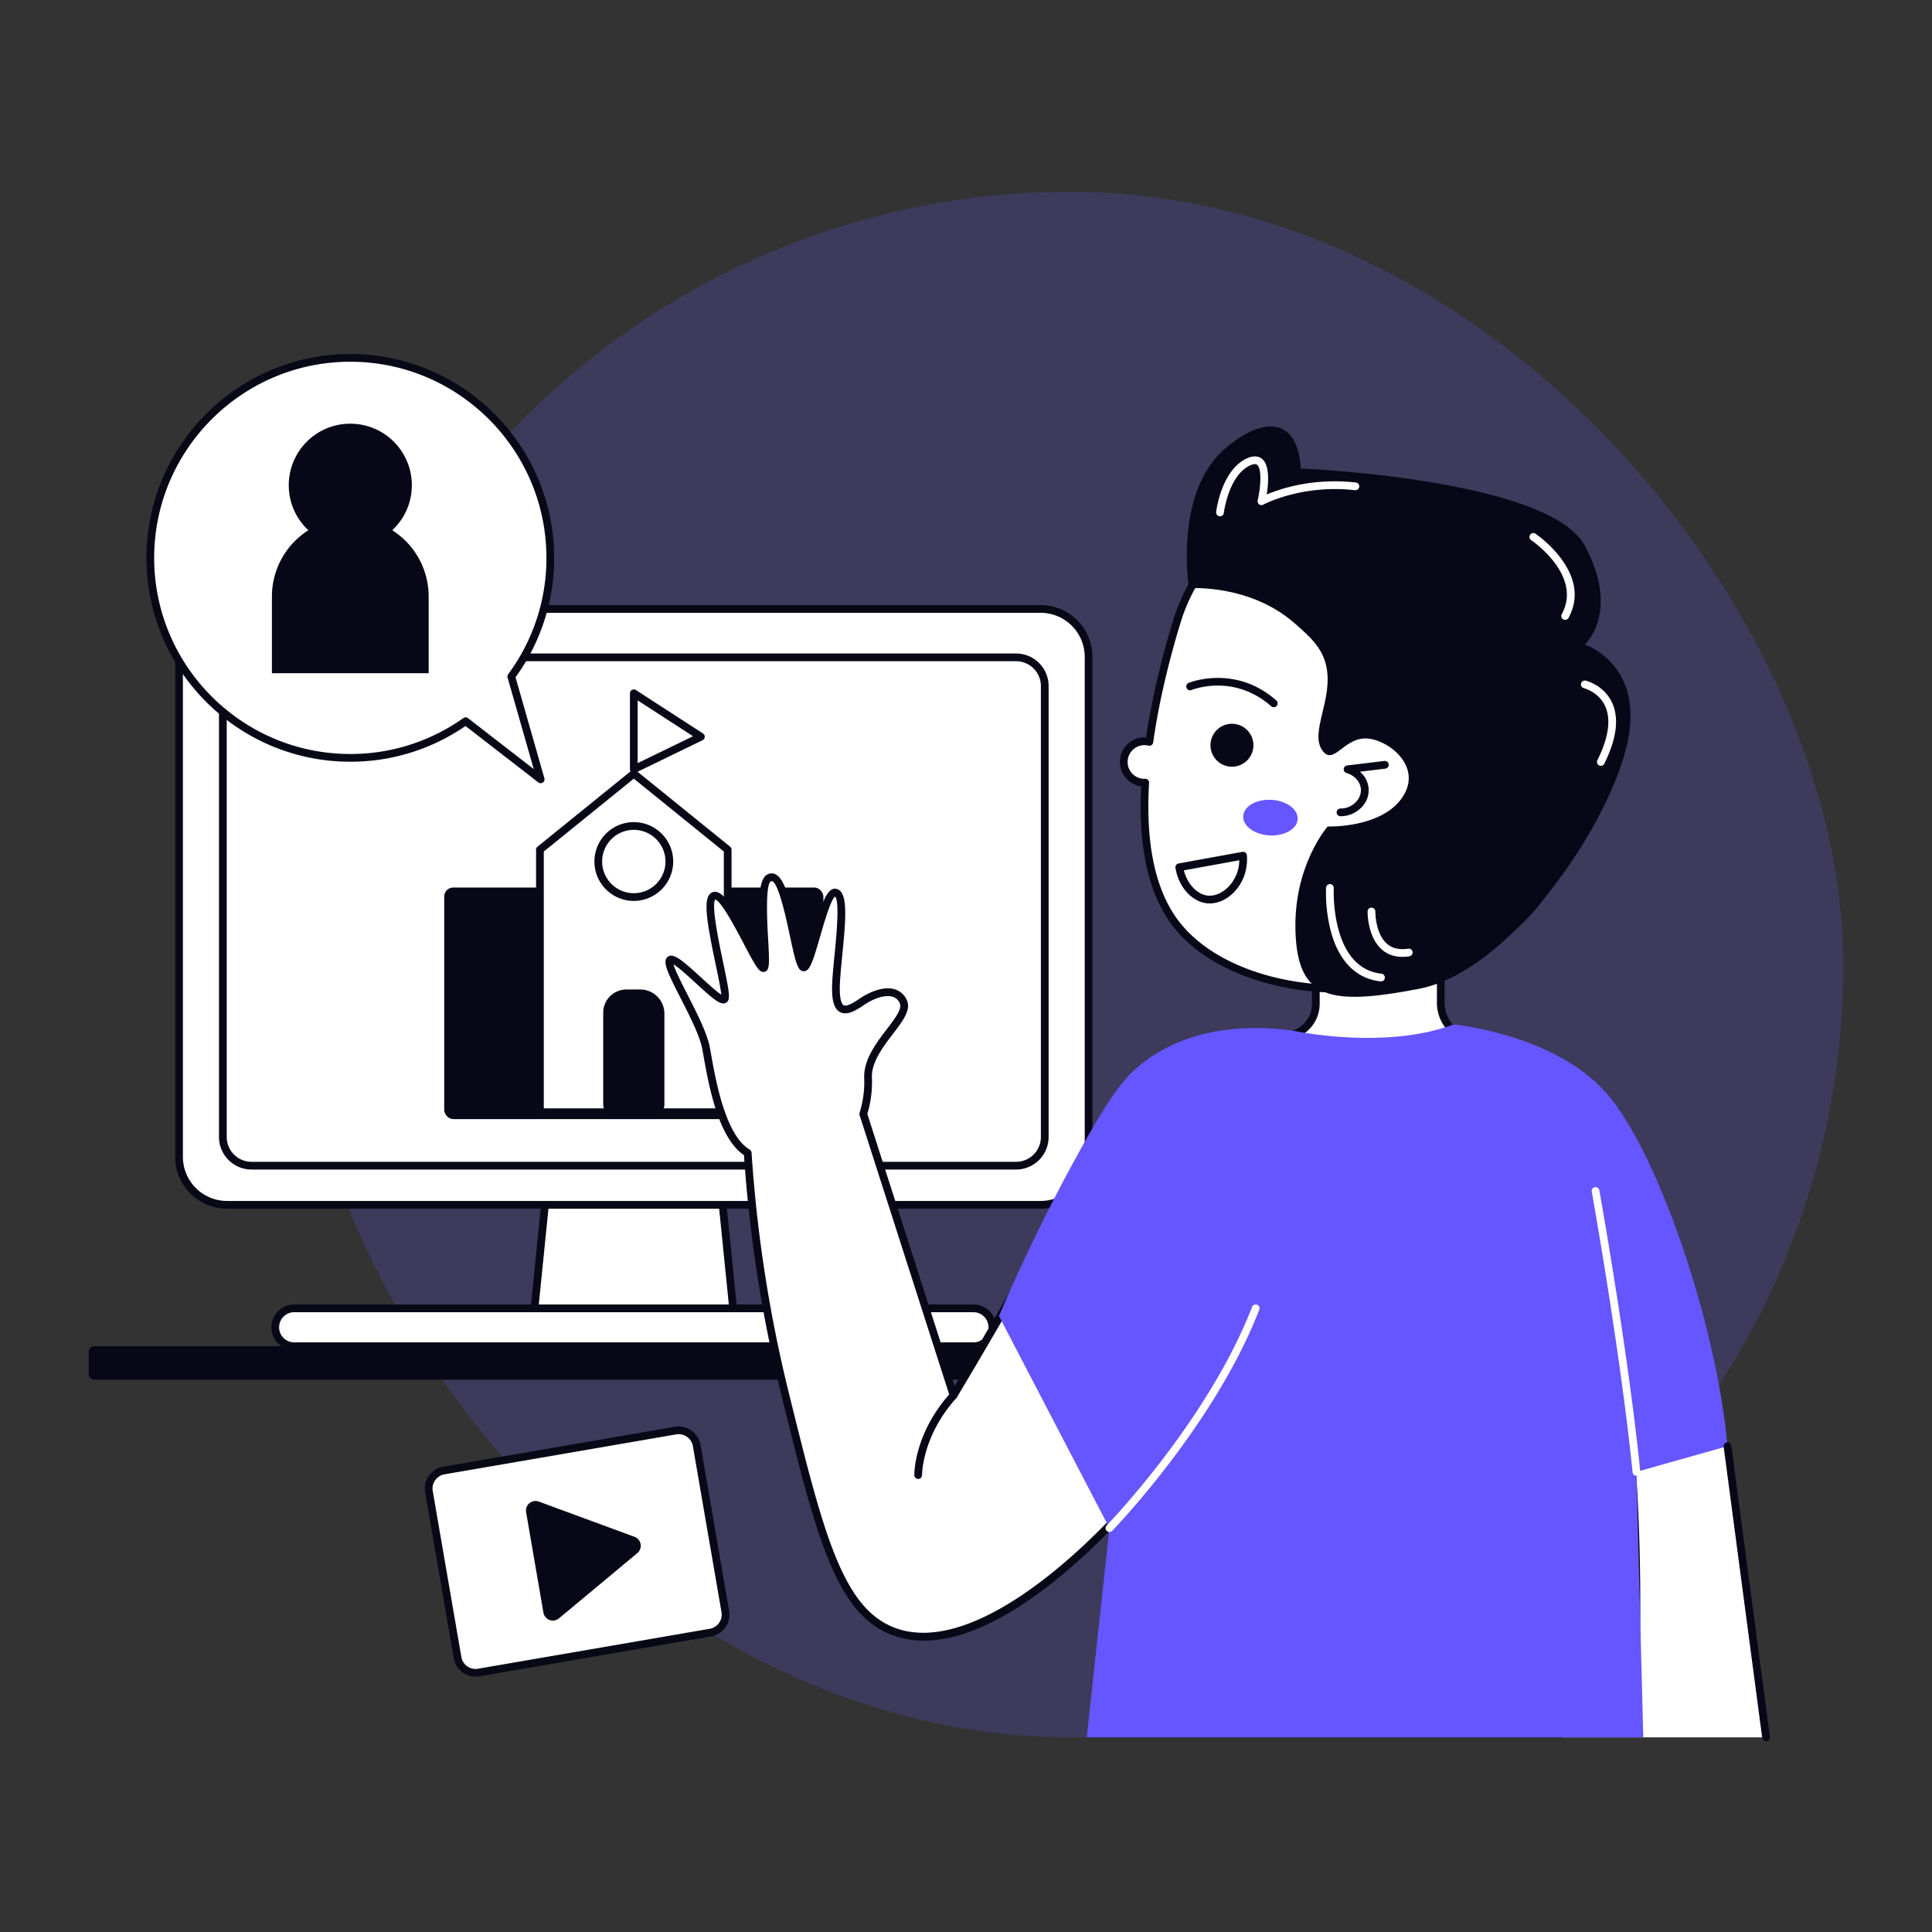 <svg xmlns="http://www.w3.org/2000/svg" viewBox="0 0 2000 2000"><rect x="0" y="0" width="2000" height="2000" fill="#333333" stroke="none"/><rect width="1600" height="1600" x="308.195" y="198.5" fill="#6556ff" opacity=".2" rx="799.999"/><polygon fill="#fff" points="760.881 1374.005 551.346 1374.005 583.734 1053.148 728.493 1053.148 760.881 1374.005"/><path fill="#090817" d="M760.883,1378H551.348a4,4,0,0,1-3.981-4.4l32.387-320.856a4,4,0,0,1,3.98-3.6H728.492a4,4,0,0,1,3.981,3.6l32.39,320.856a4,4,0,0,1-3.98,4.4Zm-205.11-8H756.457l-31.582-312.856H587.352Z"/><rect width="941.557" height="616.842" x="185.335" y="630.388" fill="#fff" rx="49.627"/><path fill="#090817" d="M1077.266,1251.23h-842.3a53.687,53.687,0,0,1-53.625-53.628V680.016a53.687,53.687,0,0,1,53.625-53.629h842.305a53.687,53.687,0,0,1,53.625,53.629V1197.6A53.687,53.687,0,0,1,1077.266,1251.23Zm-842.3-616.843a45.679,45.679,0,0,0-45.625,45.629V1197.6a45.679,45.679,0,0,0,45.625,45.628h842.305a45.679,45.679,0,0,0,45.625-45.628V680.016a45.679,45.679,0,0,0-45.625-45.629Z"/><rect width="850.825" height="526.194" x="230.701" y="680.506" fill="#fff" rx="29.667"/><path fill="#090817" d="M1051.859,1210.7H260.367a33.7,33.7,0,0,1-33.668-33.664V710.172A33.7,33.7,0,0,1,260.367,676.5h791.492a33.7,33.7,0,0,1,33.668,33.668v466.863A33.7,33.7,0,0,1,1051.859,1210.7ZM260.367,684.5A25.7,25.7,0,0,0,234.7,710.172v466.863a25.7,25.7,0,0,0,25.668,25.664h791.492a25.694,25.694,0,0,0,25.668-25.664V710.172a25.7,25.7,0,0,0-25.668-25.668Z"/><rect width="1271.657" height="34.592" x="91.805" y="1393.625" fill="#080717" rx="5.336"/><rect width="742.366" height="39.24" x="284.93" y="1354.385" fill="#fff" rx="19.62"/><path fill="#090817" d="M1007.676,1397.625H304.551a23.619,23.619,0,1,1,0-47.238h703.125a23.619,23.619,0,1,1,0,47.238Zm-703.125-39.238a15.619,15.619,0,1,0,0,31.238h703.125a15.619,15.619,0,1,0,0-31.238Z"/><path fill="#fff" d="M529.287,700.305a206.07,206.07,0,0,0,40.367-122.8c0-114.337-92.689-207.026-207.027-207.026S155.6,463.172,155.6,577.509,248.29,784.535,362.627,784.535a206,206,0,0,0,119.4-37.949L559.7,806.762Z"/><path fill="#090817" d="M559.7,810.762a4.008,4.008,0,0,1-2.449-.836L481.9,751.551a209.566,209.566,0,0,1-119.269,36.984c-116.359,0-211.027-94.668-211.027-211.027S246.27,366.484,362.629,366.484s211.023,94.664,211.023,211.024a209.293,209.293,0,0,1-39.984,123.578l29.883,104.578a4,4,0,0,1-3.848,5.1Zm-77.68-68.176a4,4,0,0,1,2.45.836l68.031,52.7L525.438,701.4a4.006,4.006,0,0,1,.628-3.472,201.37,201.37,0,0,0,39.586-120.422c0-111.949-91.074-203.024-203.023-203.024S159.6,465.559,159.6,577.508,250.68,780.535,362.629,780.535A201.657,201.657,0,0,0,479.715,743.32,3.971,3.971,0,0,1,482.023,742.586Z"/><path fill="#080717" d="M443.751,617.448a81.124,81.124,0,0,0-81.124-81.123h0A81.123,81.123,0,0,0,281.5,617.448v79.461H443.751Z"/><circle cx="362.627" cy="502.303" r="63.71" fill="#080717"/><rect width="392.523" height="239.754" x="459.852" y="918.747" fill="#080717" rx="9.369" transform="rotate(-180 656.114 1038.624)"/><polygon fill="#fff" points="656.114 800.913 753.293 879.583 753.293 1151.349 558.934 1151.349 558.934 879.583 656.114 800.913"/><path fill="#090817" d="M753.293,1155.348H558.934a4,4,0,0,1-4-4V879.582a4,4,0,0,1,1.484-3.109l97.18-78.668a4,4,0,0,1,5.031,0l97.18,78.668a4.007,4.007,0,0,1,1.484,3.109v271.766A4,4,0,0,1,753.293,1155.348Zm-190.359-8H749.293V881.492l-93.18-75.433-93.179,75.433Z"/><path fill="#080717" d="M635.442,1024.321h41.344a11,11,0,0,1,11,11v95.094a24,24,0,0,1-24,24H649.442a25,25,0,0,1-25-25v-94.094A11,11,0,0,1,635.442,1024.321Z" transform="rotate(-180 656.114 1089.368)"/><circle cx="656.114" cy="891.843" r="36.78" fill="#fff"/><path fill="#090817" d="M656.113,932.625A40.782,40.782,0,1,1,696.9,891.844,40.826,40.826,0,0,1,656.113,932.625Zm0-73.563A32.782,32.782,0,1,0,688.9,891.844,32.821,32.821,0,0,0,656.113,859.062Z"/><polygon fill="#fff" points="656.114 796.361 656.114 717.691 725.561 762.645 656.114 796.361"/><path fill="#090817" d="M656.113,800.359a4,4,0,0,1-4-4V717.691a4,4,0,0,1,6.172-3.359l69.449,44.953a4,4,0,0,1-.425,6.957l-69.45,33.715A3.958,3.958,0,0,1,656.113,800.359Zm4-75.312v64.926l57.317-27.828Z"/><g><rect width="281.27" height="212.204" x="456.796" y="1500.065" fill="#fff" rx="18.907" transform="rotate(-9.78 597.446 1606.197)"/><path fill="#090817" d="M492.273,1735.684a22.944,22.944,0,0,1-22.562-19.02l-29.625-171.855a22.93,22.93,0,0,1,18.684-26.465l239.918-41.356a22.905,22.905,0,0,1,26.464,18.684l29.621,171.851a22.932,22.932,0,0,1-18.679,26.469h0l-239.918,41.356A22.994,22.994,0,0,1,492.273,1735.684Zm210.336-251.032a15.008,15.008,0,0,0-2.562.219l-239.918,41.356a14.925,14.925,0,0,0-12.16,17.222l29.625,171.856a14.915,14.915,0,0,0,17.222,12.16l239.918-41.356a14.929,14.929,0,0,0,12.157-17.226L717.27,1497.031a14.913,14.913,0,0,0-14.661-12.379Zm32.8,205.4h0Z"/></g><path fill="#080717" d="M553.591,1617.4l-8.965-52.011a9.888,9.888,0,0,1,13.161-10.958l49.525,18.242,49.526,18.241a9.888,9.888,0,0,1,2.909,16.877l-40.56,33.769-40.56,33.77a9.888,9.888,0,0,1-16.071-5.919Z"/><g><path fill="#fff" d="M1475.208,1063.2c150.089,30.432,202.638,103.415,218.817,130.008,14.771,24.279,24.359,51.2,39.689,94.246,24.1,67.67,36.035,122.932,44.25,164.692,27.577,140.175,43.61,282.551,50.239,346.351H1617.931Z"/><path fill="#fff" d="M1337.665,1071.353c-36.384,1.98-91.349,10.6-141.611,46.422-44.9,32-60.71,68.454-125.764,183.656-33.534,59.385-62.4,108.356-83.177,143.065q-46.727-145.653-93.45-291.306a111.9,111.9,0,0,0,4.949-37.411c-1.331-32.606,43.917-61.884,36.6-78.52s-28.831-9.981-43.361,0-26.508,14.657-26.508-13.631,12.642-94.833,0-99.49-26.617,86.5-34.6,76.523-15.97-94.489-32.606-92.493-2,89.166-7.319,93.824-38.595-79.85-51.9-74.527,15.3,98.482,11.312,106.467-49.907-45.81-56.56-40.205,31.94,62.829,37.263,91.442c4.566,24.543,14.047,91.137,43.1,108.343a1427.5,1427.5,0,0,0,38.747,249.654c36.251,146.472,55.443,224.02,111.79,245.54,94.5,36.09,232.979-108.519,293.45-191.641C1332.4,1339.838,1341.133,1164.188,1337.665,1071.353Z"/><path fill="#090817" d="M956.418,1698.379a92.5,92.5,0,0,1-33.281-5.934c-58.3-22.265-78.172-102.554-114.242-248.308a1434.927,1434.927,0,0,1-38.723-248.332c-26.856-18.039-36.637-73.149-41.945-103.055-.45-2.535-.86-4.836-1.235-6.852-2.539-13.644-13.18-34.5-22.57-52.9-13.6-26.648-18.895-37.648-13.336-42.328,5.758-4.859,15.3,3.441,34.609,21.152,6.637,6.09,16.1,14.77,20.961,17.832-.5-6.035-3.5-20.316-5.992-32.168-10.254-48.808-12.969-69.839-3.238-73.734,10.445-4.184,21.937,15.922,39.6,49.5,3.657,6.945,7.9,15.016,11.032,20.188-.012-5.7-.489-14.063-.9-21.289-2.277-40.008-2.777-66.356,10.5-67.95,13.1-1.593,19.5,23.59,27.707,62.164,2.3,10.8,4.844,22.762,6.977,28.637,2.609-5.723,6.2-18.164,8.969-27.762,7.656-26.539,12.816-42.91,19.859-46.476a6.805,6.805,0,0,1,5.555-.375c10.992,4.051,9.132,28.672,5.191,68.5-1.324,13.367-2.574,26-2.574,34.742,0,13.445,2.828,16.387,4.043,17.023,3.64,1.95,13.1-4.558,16.2-6.691,4.9-3.363,21.988-14.023,36.336-9.934a19.863,19.863,0,0,1,12.953,11.621c4.367,9.918-4.367,21.364-14.48,34.614-10.516,13.777-22.434,29.394-21.782,45.351a115.17,115.17,0,0,1-4.754,37.543l90.364,281.692c26.578-44.547,52.992-90.055,78.586-135.383,9.34-16.535,17.66-31.445,25.2-44.953,45.516-81.551,62.543-112.067,101.73-140,39.653-28.258,88-44.125,143.711-47.157a3.946,3.946,0,0,1,2.914,1.039,3.988,3.988,0,0,1,1.3,2.805c4.262,113.988-13.172,280.809-120.414,428.215C1167.41,1573.422,1050.344,1698.379,956.418,1698.379ZM697.219,998.3c1.609,6.129,8.566,19.765,14.328,31.058,9.637,18.887,20.558,40.293,23.312,55.079.379,2.035.789,4.355,1.246,6.917,4.829,27.219,14.883,83.864,39.961,98.715a4,4,0,0,1,1.954,3.18A1426.946,1426.946,0,0,0,816.656,1442.2c35.426,143.149,54.942,222,109.332,242.766,86.364,32.988,220.008-95.715,288.789-190.254,104.621-143.809,122.676-306.524,119.032-419.125-52.454,3.484-98,18.762-135.434,45.441-37.719,26.887-54.508,56.973-99.387,137.379-7.543,13.516-15.871,28.442-25.215,44.988-27.085,47.965-55.085,96.129-83.226,143.153a4,4,0,0,1-7.242-.832l-93.45-291.305a4.033,4.033,0,0,1-.015-2.4,107.335,107.335,0,0,0,4.777-36.071c-.769-18.843,12.641-36.414,23.414-50.535,8.219-10.769,15.981-20.941,13.52-26.539a11.82,11.82,0,0,0-7.821-7.144c-7.222-2.059-18.828,1.418-29.617,8.832-8.578,5.894-17.48,10.843-24.457,7.179-5.672-2.984-8.316-10.644-8.316-24.1,0-9.141,1.269-21.961,2.613-35.531,1.672-16.922,5.539-55.95.442-59.961-4.446,3.351-11.54,27.933-15.4,41.316-7.562,26.215-10.469,34.777-15.934,35.867a5.482,5.482,0,0,1-5.449-2.16c-3.375-4.222-5.9-15.523-10.074-35.137-3.269-15.355-11.894-55.894-18.727-55.894a1.74,1.74,0,0,0-.2.012c-6.812.816-4.3,45.023-3.468,59.55,1.4,24.575,1.41,30.6-1.7,33.313a4.749,4.749,0,0,1-4.019,1.09c-4.184-.778-7.43-6.211-19.485-29.125-7.632-14.508-23.4-44.485-29.519-45.711-4.328,5.551,4.027,45.336,8.07,64.582,5.535,26.344,7.293,35.914,5.309,39.883a5.412,5.412,0,0,1-3.879,2.922c-5.2.988-12.25-4.981-29.633-20.93C712.969,1011,702.492,1001.391,697.219,998.3Z"/><path fill="#fff" d="M1651.2,1247.532c-9.919-44.829-23.365-96.8-67.873-135.745-18.956-16.585-41.682-29.144-66.545-37.852a37.748,37.748,0,0,1-25.283-35.625V881.94H1362.127v157.173a33.673,33.673,0,0,1-24.461,32.24c-42.587,12.422-81.415,34.061-109.671,64.389-35.461,38.059-45.509,80.328-59.888,243.543-8.8,99.844-18.274,234.289-22.625,395.26h545.645C1702.926,1538.535,1676.508,1361.905,1651.2,1247.532Z"/><path fill="#090817" d="M1691.129,1778.543H1145.48a4,4,0,0,1-4-4.109c3.586-132.547,11.2-265.61,22.641-395.5,14.609-165.817,24.859-207.188,60.949-245.918,27.606-29.633,66.153-52.286,111.473-65.5a29.508,29.508,0,0,0,21.586-28.4V881.941a4,4,0,0,1,4-4H1491.5a4,4,0,0,1,4,4v156.368a33.794,33.794,0,0,0,22.605,31.851c26.25,9.195,49.079,22.188,67.856,38.613,44.207,38.676,58.4,89.329,69.148,137.895h0c35.946,162.473,49.411,340.141,40.016,528.074A4,4,0,0,1,1691.129,1778.543Zm-541.539-8h537.73c8.989-185.813-4.472-361.469-40.023-522.148h0c-10.461-47.266-24.223-96.52-66.6-133.6-18-15.754-39.953-28.231-65.234-37.09a41.8,41.8,0,0,1-27.961-39.4V885.941H1366.129v153.172a37.441,37.441,0,0,1-27.344,36.078c-43.937,12.817-81.238,34.7-107.863,63.278-34.527,37.058-44.426,77.629-58.832,241.168C1160.785,1508.023,1153.215,1639.512,1149.59,1770.543Z"/><path fill="#fff" d="M1640.534,791.193c0-93.122-57.682-172.719-139.239-205.164-49.826-54.3-112.507-86.775-186.321-53.992-46.849,20.808-81.509,61.938-96.559,110.942-10.186,33.167-22.035,78.118-28.607,125.008a21.434,21.434,0,1,0-5.049,42.259c.263,0,.507-.067.766-.077-3.235,54.4,3.3,107.49,30.288,144.157,79.667,108.249,364.594,101.989,417.576-107.277.279-1.065.517-2.145.779-3.215.352-1.468.735-2.907,1.064-4.395,0,0-.022-.072-.029-.092A221.321,221.321,0,0,0,1640.534,791.193Z"/><path fill="#090817" d="M1386.746,1027.582c-73.336,0-141.457-26.457-174.156-70.887-23.906-32.484-34.426-80.472-31.281-142.683a25.46,25.46,0,0,1,3.449-50.684c.551,0,1.105.02,1.668.067,6.937-47.207,19.074-91.993,28.164-121.59,15.722-51.188,51.719-92.532,98.758-113.426,66-29.309,130.015-11.047,190.277,54.277,85.633,34.453,140.91,116.207,140.91,208.535a226.076,226.076,0,0,1-5.312,48.508,4.372,4.372,0,0,1-.086.6c-.219.992-.461,1.961-.7,2.933l-.668,2.743c-.165.7-.329,1.394-.508,2.086-23.071,91.113-93.137,154.507-192.231,173.9A304.075,304.075,0,0,1,1386.746,1027.582ZM1185.527,806.168a4,4,0,0,1,3.993,4.238c-3.708,62.278,6.222,109.9,29.515,141.547,39.539,53.727,133.942,79.863,224.461,62.152,95.93-18.769,163.731-80.019,186.016-168.035.172-.656.32-1.293.472-1.929l.688-2.844c.168-.676.336-1.348.5-2.031a6.275,6.275,0,0,1,.129-.789,217.837,217.837,0,0,0,5.238-47.286c0-89.336-53.664-168.406-136.715-201.445a3.9,3.9,0,0,1-1.468-1.012c-57.864-63.054-119.016-80.914-181.754-53.043-44.926,19.954-79.317,59.489-94.36,108.465-9.261,30.164-21.718,76.227-28.468,124.387a4,4,0,0,1-4.9,3.332,17.434,17.434,0,1,0-4.109,34.371c.129-.019.461-.066.59-.074C1185.41,806.168,1185.469,806.168,1185.527,806.168Z"/><path fill="#080717" d="M1230.657,608.729c-2.317-18.517-11.4-104.653,39.925-146.368,7.614-6.189,35.755-28.687,57.11-18.123,18.748,9.275,18.748,40.723,18.748,40.723s256.81,10.647,294.094,79.85,0,102.475,0,102.475,65.233,20.968,42.608,108.3S1560.7,1006,1468.876,1023.628s-125.1,10.97-127.76-58.234S1374.387,855.6,1374.387,855.6s56.146,2,77.647-30.609-17.1-61.219-39.387-60.554-32.271,27.948-43.584,12.644c-13.978-18.911,11.872-53.451,3.661-88.5-4.323-18.452-16.783-29.474-31.608-42.587C1300.367,609.948,1249.264,608.366,1230.657,608.729Z"/><path fill="#6556ff" d="M1338.121,1066.871s94.49,20.628,166.356-6.321c0,0,102.807,9.315,157.372,69.869s115.783,243.543,126.429,366.646l-94.253,26.617,7.083,274.818H1124.987l23.49-216.594-114.369-219.589a1864.866,1864.866,0,0,1,83.427-170.68c33.594-60.6,48.025-78.461,67.872-93.159C1238.867,1058.893,1304.5,1062.33,1338.121,1066.871Z"/><path fill="#080717" d="M1828.2,1802.5a4,4,0,0,1-3.961-3.477l-39.926-301.433a4,4,0,0,1,7.93-1.047l39.926,301.434a4,4,0,0,1-3.441,4.488A4.118,4.118,0,0,1,1828.2,1802.5Z"/><path fill="#fff" d="M1694.02,1527.68a4,4,0,0,1-3.977-3.594c-12.9-126.8-41.981-288.859-42.273-290.481a4,4,0,1,1,7.875-1.421c.293,1.625,29.421,163.984,42.359,291.089a4,4,0,0,1-3.574,4.387C1694.289,1527.672,1694.152,1527.68,1694.02,1527.68Z"/><path fill="#080717" d="M950.516,1531a4,4,0,0,1-4-3.934c-.028-1.746-.254-43.308,37.629-85.254a4,4,0,1,1,5.937,5.36c-35.656,39.484-35.57,79.375-35.566,79.773a4.006,4.006,0,0,1-3.942,4.055Z"/><path fill="#fff" d="M1148.477,1585.906a4,4,0,0,1-2.864-6.793c1.043-1.07,104.782-108.183,150.516-226.172a4,4,0,0,1,7.461,2.891c-46.34,119.539-151.195,227.789-152.25,228.867A3.985,3.985,0,0,1,1148.477,1585.906Z"/><path fill="#fff" d="M1429.621,1015.973a3.591,3.591,0,0,1-.457-.028c-25.312-2.871-43.105-20.785-51.453-51.8a160.053,160.053,0,0,1-4.988-45.214,4,4,0,0,1,7.988.429c-.047.825-3.789,82.6,49.359,88.637a4,4,0,0,1-.449,7.973Z"/><path fill="#fff" d="M1451.742,990.539c-8.363,0-15.484-2.527-21.238-7.551-15-13.1-14.766-38.383-14.75-39.453a3.939,3.939,0,0,1,4.058-3.93,4,4,0,0,1,3.942,4.055c0,.227-.172,22.688,12.031,33.317,5.453,4.757,12.793,6.464,21.844,5.093a4,4,0,1,1,1.2,7.907A46.923,46.923,0,0,1,1451.742,990.539Z"/><path fill="#fff" d="M1620.254,641.676a3.957,3.957,0,0,1-1.91-.488,4,4,0,0,1-1.6-5.426c21.91-40.168-31.109-76.246-31.648-76.606a4,4,0,0,1,4.441-6.656c.6.4,59.645,40.5,34.231,87.09A4,4,0,0,1,1620.254,641.676Z"/><path fill="#fff" d="M1657.188,792.785a4,4,0,0,1-3.579-5.777c11.692-23.594,14.348-42.555,7.9-56.36-6.762-14.468-21.746-18.222-21.895-18.261a4,4,0,0,1,1.832-7.785c.762.175,18.778,4.566,27.25,22.535,7.61,16.133,4.942,37.468-7.918,63.425A4.006,4.006,0,0,1,1657.188,792.785Z"/><path fill="#fff" d="M1262.934,534.473a3.913,3.913,0,0,1-.481-.028,4,4,0,0,1-3.5-4.449c.215-1.789,5.57-43.922,32.309-55.684,7.746-3.406,12.554-1.488,15.226.731,8.223,6.809,6.637,25.6,4.789,36.875,14.246-6.063,48.008-17.406,92.285-12.434a4,4,0,0,1-.89,7.954c-55.426-6.247-94.516,14.753-94.906,14.964a4,4,0,0,1-5.821-4.406c2.918-12.672,4.672-32.461-.558-36.793-1.371-1.133-3.688-.98-6.907.43-22.605,9.949-27.535,48.926-27.582,49.316A4,4,0,0,1,1262.934,534.473Z"/><path fill="#080717" d="M1387.7,844.961a4,4,0,0,1,0-8,21.8,21.8,0,0,0,15.86-6.649,17.9,17.9,0,0,0,5.277-12.839c-.285-7.707-6.418-14.8-14.922-17.25a4,4,0,0,1,.629-7.817l38.594-4.66a4,4,0,0,1,.961,7.945l-26.371,3.184a24.782,24.782,0,0,1,1.593,36.988,30.161,30.161,0,0,1-21.613,9.1Z"/><path fill="#080717" d="M1318.621,732.129a3.979,3.979,0,0,1-2.641-1c-39.234-34.5-82-17-82.425-16.824a4,4,0,1,1-3.117-7.368c.476-.2,47.867-19.609,90.824,18.184a4,4,0,0,1-2.641,7Z"/><circle cx="1275.307" cy="771.459" r="22.239" fill="#080717"/><ellipse cx="1315.152" cy="846.395" fill="#6556ff" rx="18.435" ry="28.242" transform="rotate(-86.841 1315.153 846.394)"/><path fill="#080717" d="M1252.3,935.219c-.86,0-1.711-.039-2.559-.121-15.9-1.508-29.738-16.934-32.906-36.68a4,4,0,0,1,3.234-4.566l66-12a3.948,3.948,0,0,1,3.157.765,3.991,3.991,0,0,1,1.546,2.863c1.137,14.782-3.949,28.895-13.957,38.727C1269.6,931.293,1260.793,935.219,1252.3,935.219Zm-26.774-34.231c3.582,14.133,13.832,25.09,24.973,26.149,6.82.644,14.547-2.578,20.711-8.641a40.174,40.174,0,0,0,11.707-27.941Z"/></g></svg> 